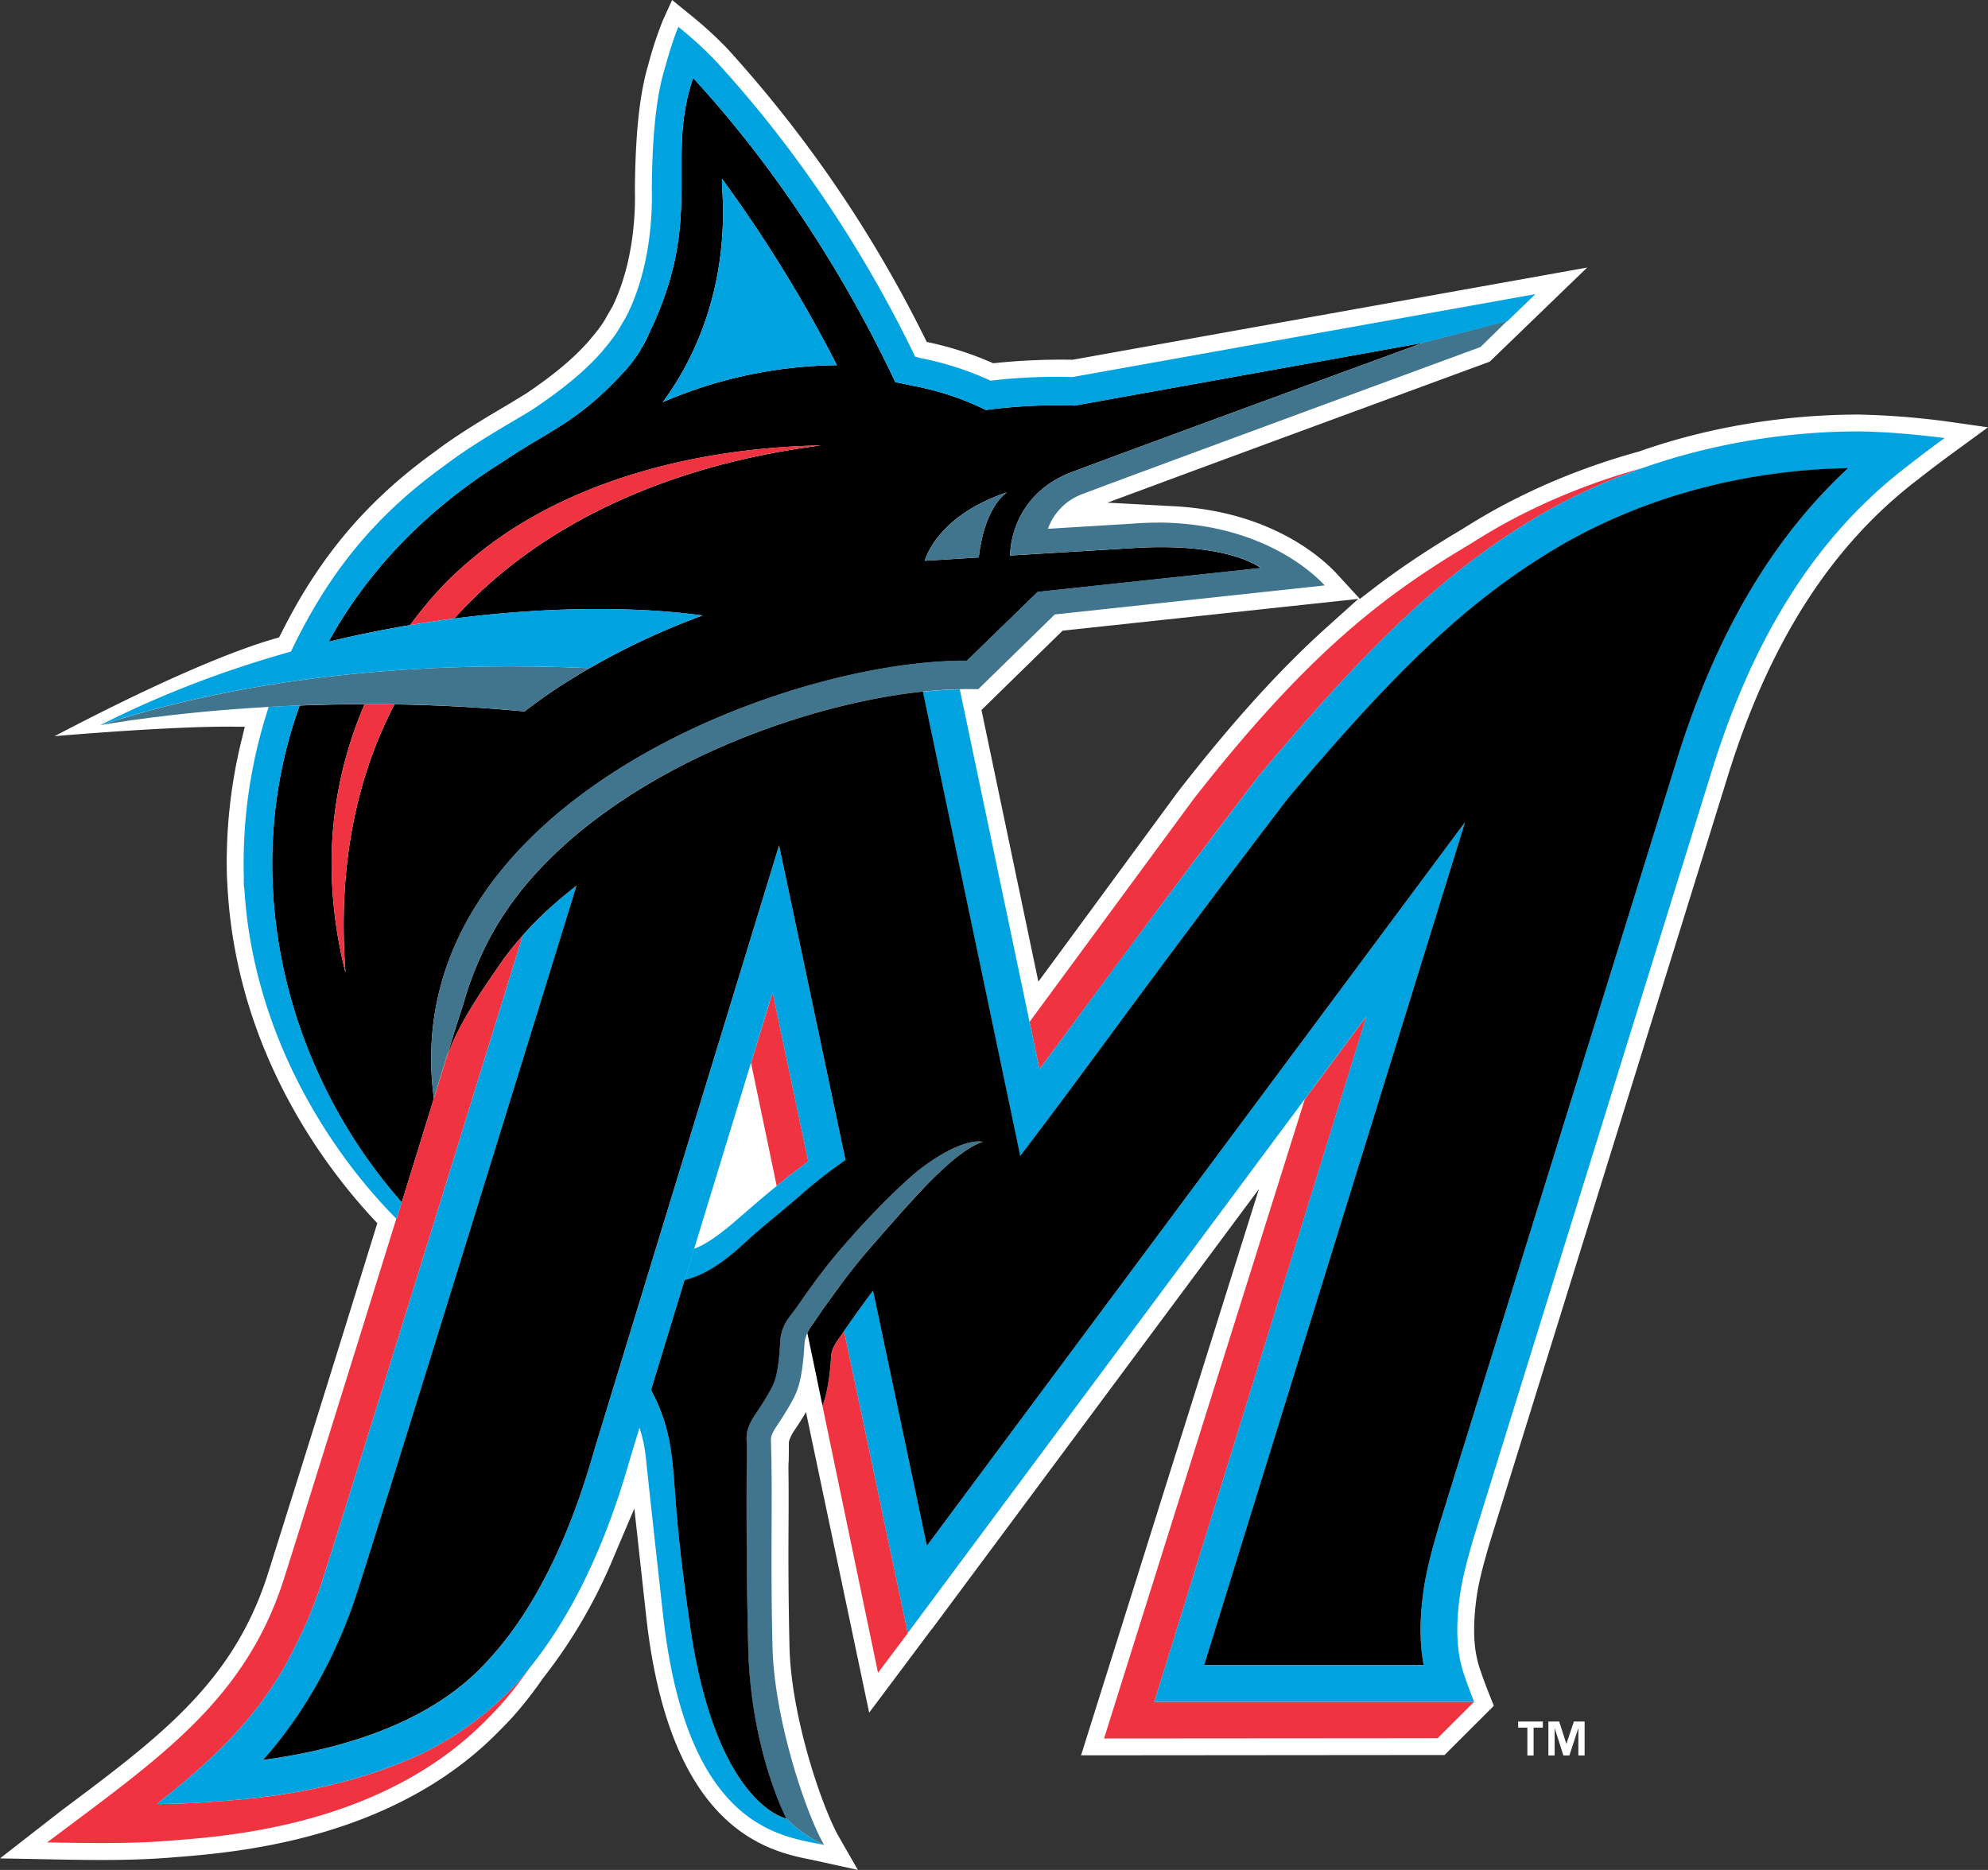 <svg xmlns="http://www.w3.org/2000/svg" viewBox="0 0 31.841 29.955">
    <rect x="0" y="0" width="31.841" height="29.955" fill="#333333" stroke="none"/>
    <title>Miami Marlins Cap Logo on Dark</title>
    <path
        d="M30.724 7.677c.184-.146.39-.3.581-.44l.536-.392-.66-.094a12.686 12.686 0 0 0-1.404-.11c-.846 0-2.141.103-3.526.592-.849.234-1.639.557-2.364.963-.159.091-.316.185-.46.276-.577.342-1.047.658-1.484.997l-.162.125-.364-.396c-.213-.234-1.033-1.003-2.607-1.088l-1.072-.058 1.007-.373c1.709-.633 4.718-1.739 5.115-1.885l1.561-1.508-8.241 1.477c-.405-.007-.811.009-1.214.05l-.058.006-.053-.023a5.275 5.275 0 0 0-.909-.296l-.103-.023-.047-.095A20.187 20.187 0 0 0 11.644.773a6.382 6.382 0 0 0-.609-.553l-.27-.22-.145.319a5.863 5.863 0 0 0-.24.729c-.137.459-.205 1.111-.211 1.999.009.318-.01 1.15-.36 1.864l-.084.146a1.895 1.895 0 0 1-.073.123c-.054.08-.112.153-.164.214l-.071.085c-.243.272-.556.532-.987.823l-.282.172c-.349.206-.807.477-1.167.75-1.092.783-1.852 1.677-2.467 2.901l-.044.086-.092.026c-.806.237-2.029.781-3.504 1.556.863-.073 2.031-.152 2.767-.153l.28.002-.066.271a8.207 8.207 0 0 0-.22 2.141l.013.225c.163 2.544 1.516 4.363 2.308 5.222l.087.094-.038.123a986.398 986.398 0 0 1-1.73 5.543c-.561 1.7-1.703 2.555-3.285 3.738L0 29.77l.797.015c.628.012 1.279.024 1.926-.027l.072-.006c.96-.075 3.509-.273 5.216-2.039.071-.07.139-.141.204-.213.162-.181.319-.381.482-.616a8.218 8.218 0 0 0 1.13-1.936l.333-.783.192 1.746c.383 3.435 1.977 3.749 2.657 3.883l.731.161-.305-.533c-.261-.455-.762-1.9-.79-3.04a65.481 65.481 0 0 1-.015-1.982c.002-.346.002-.643-.002-.878l.008-.483.258-.491 1.027 4.888 1.003-1.34.002.001 5.238-7.05-2.849 9.072 5.822-.005.789-.788-.065-.163c-.096-.244-.113-.297-.144-.388-.113-.304-.135-.671-.071-1.157.033-.256.106-.534.213-.899l3.825-12.32c.665-2.126 1.659-3.671 3.04-4.722m-9.479 2.376c-.739.666-1.483 1.485-2.339 2.58l-.058.076-1.922 2.616-.295.4-.911-4.351 1.299-1.271 4.737-.509-.511.459z"
        fill="#fff" />
    <path
        d="M12.69 22.196c-.063.173-.324.548-.337.571a.65.65 0 0 0-.1.261l.376.396c-.001-.035.005-.173.005-.185v-.09c-.002-.056.002-.079.058-.187a.328.328 0 0 1 .02-.031c.097-.146.19-.284.252-.417l-.19-.802a2.038 2.038 0 0 1-.084.484"
        fill="#fff" />
    <path
        d="M18.159 8.779l-1.98.12s-.024-.954.99-1.337c1.013-.383 5.621-2.07 5.621-2.07l-4.534.817h-.001l-1.043.188c-.786-.028-1.42.071-1.42.071a4.513 4.513 0 0 0-1.181-.39c-.09-.02-.181-.04-.271-.056-.533-1.134-1.579-3.068-3.239-4.874-.452 1.336.185 2.232-.696 4.072-.095.224-.226.43-.388.611-.769.845-1.198.946-1.983 1.478-1.258.789-2.171 1.779-2.771 2.871.431-.104.866-.193 1.304-.266.194-.261.405-.513.641-.748.191-.183.393-.356.607-.518 1.332-1.006 3.19-1.547 5.197-1.609l.138-.003c-2.355.299-4.468 1.209-5.875 2.773 1.699-.22 3.125-.17 3.976-.049-.598.219-1.201.496-1.78.828l-.031.016-.128.076-.249.153c-.2.127-.395.262-.584.405l-.009.007a1.743 1.743 0 0 0-.068.052 26.37 26.37 0 0 0-2.084-.113c-.612 1.175-.913 2.6-.784 4.298a7.168 7.168 0 0 1-.216-1.441 6.425 6.425 0 0 1 .522-2.86c-.365.001-.711.009-1.041.022-.976 2.697-.28 5.785 1.635 7.959l.515-1.665c-.62-4.679 5.638-7.033 8.537-7.01l1.134-1.103 3.574-.383c0-.003-.511-.417-2.035-.322m-6.593-5.782c-.002-.022-.002-.078-.003-.134a22.007 22.007 0 0 1 1.841 2.987c-.96.01-1.908.211-2.789.592.494-.664 1.063-1.833.951-3.445m4.11 5.933l-.864.053s.18-.718 1.32-1.097c0-.001-.359.206-.456 1.044" />
    <path
        d="M21.888 16.278l-.989 1.33-3.216 10.241 5.343-.004.584-.583h-5.121l3.399-10.984zm-4.743.181c.828-1.12 1.962-2.654 3.018-4.03l.008-.01c1.902-2.265 3.114-3.376 4.629-4.245a9.556 9.556 0 0 1 1.507-.676c-.735.203-1.509.497-2.285.931-.158.09-.311.183-.463.279-1.412.838-2.624 1.769-4.441 4.091L16.49 16.37l.159.758.496-.669m-2.361 9.374l.035-.048.028-.037.022-.03-.086.115h.001zm-1.853-4.475l.122.584-.122-.584zm.493.103c-.082.12-.102.18-.11.248l-.002.023c-.014.242-.051.548-.13.762a.16.16 0 0 1-.01.023l.891 4.28.477-.635-1.02-4.839c-.039.053-.072.103-.096.138m-6.671 6.633c-1.393.653-2.845.733-3.479.778-.255.017-.51.027-.765.028.952-.744 1.705-1.471 2.207-2.501.145-.281.282-.595.403-.945.18-.524 1.975-6.326 3.254-10.469-.131.15-.257.306-.37.47-.321.466-.671.968-.858 1.509-.013.036-.023.075-.035.112-.053.171-.105.343-.16.517-.17.553-.345 1.116-.515 1.665l-.083.268-.004-.004c-.939 3.023-1.711 5.497-1.818 5.824-.634 1.928-2.023 2.847-3.775 4.168.626.011 1.301.025 1.947-.026.896-.071 3.436-.226 5.121-1.97.065-.065.128-.131.191-.2.176-.196.333-.404.482-.617-.062.077-.12.158-.187.232a5.203 5.203 0 0 1-1.556 1.161m5.687-9.096c.155-.127.325-.26.506-.393l-.571-2.708-.346 1.13.411 1.971zm.806 1.882l.139-.192-.139.192m0 0c-.073.102-.136.194-.186.266l.186-.266"
        fill="#ef3340" />
    <path
        d="M12.596 29.134a.29.29 0 0 1-.048-.014c-.219-.078-1.118-.544-1.487-3.021a31.62 31.62 0 0 1-.148-1.107l-.015-.132c-.083-.759-.091-1.14-.134-1.484-.025-.198-.071-.617-.337-1.107a.084.084 0 0 0 .005-.017l-.001-.001 1.597-5.225.346-1.129.571 2.708c-.182.134-.35.267-.506.394-.362.296-.642.551-.778.661-.227.182-.387.287-.542.344l-.154.504c.304-.072.596-.257.945-.578.355-.326.486-.411.945-.809.247-.214.476-.39.687-.534l-1.064-5.042-2.968 9.714c-.155.534-.627 2.158-1.639 3.282-.309.343-1.188 1.32-3.658 1.654.462-.517 1.047-1.348 1.461-2.548.2-.582 2.28-7.312 3.56-11.458-.311.238-.6.505-.861.797-1.279 4.143-3.074 9.945-3.254 10.469-.121.35-.259.664-.403.944-.502 1.03-1.255 1.757-2.207 2.501.253-.002.507-.01.765-.028.633-.045 2.086-.126 3.479-.778a5.203 5.203 0 0 0 1.556-1.161c.067-.074.125-.154.187-.232.968-1.201 1.425-2.748 1.58-3.279l.033-.113.133-.437c.057.167.092.347.11.554 0 0 .109 1.021.269 2.454.387 3.47 1.946 3.534 2.579 3.676 0 .001-.293-.12-.604-.422M29.774 6.911c-.903 0-2.141.12-3.467.587-.495.174-1 .392-1.507.676-1.515.868-2.727 1.979-4.629 4.245l-.008.01a276.146 276.146 0 0 0-3.018 4.03l-.496.67-.159-.758-1.117-5.327a6.19 6.19 0 0 0-.593.038l1.559 7.437.389-.514c.181-.239.493-.661.889-1.196.99-1.348 1.993-2.687 3.008-4.016 1.85-2.203 3.019-3.278 4.464-4.106 1.668-.934 3.345-1.165 4.511-1.185-1.216 1.126-2.114 2.653-2.735 4.642l-3.824 12.321c-.12.413-.203.731-.244 1.04-.06.448-.059.829.005 1.169h-3.516l4.178-13.502-8.619 11.591-.862-4.088c-.183.241-.35.481-.464.646l1.02 4.839 6.359-8.554.989-1.329-3.398 10.984h5.121c-.105-.269-.119-.315-.147-.397-.128-.344-.154-.751-.084-1.283.037-.272.113-.567.224-.948l3.824-12.316c.681-2.181 1.704-3.768 3.126-4.852.191-.151.398-.306.593-.448.001.002-.701-.098-1.372-.106"
        fill="#00a3e0" />
    <path
        d="M12.93 21.353a.81.81 0 0 1 .067-.114l.063-.093.186-.266.139-.192c.159-.217.326-.43.499-.636l.284-.326.028-.033c.083-.095.164-.188.245-.277l.049-.055a10.867 10.867 0 0 1 .457-.485l.025-.026h.002c.283-.278.541-.483.767-.559-.016-.005-.034-.003-.051-.006-.123-.004-.447.042-1.012.487-.294.253-.656.606-1.096 1.101-.493.557-.722.941-.892 1.161-.127.163-.166.254-.191.407-.005.028-.016.471-.099.698-.064.173-.324.548-.337.571-.122.203-.108.302-.104.414.004.113-.018 1.609.024 3.274s.613 2.735.613 2.735l-.001-.001c.311.303.604.423.604.423-.298-.52-.797-2.018-.826-3.167-.031-1.2-.005-2.248-.016-2.864-.001-.135-.004-.27-.008-.405l-.001-.035c-.002-.056-.002-.073.054-.18.006-.01.011-.019.02-.031.144-.218.286-.441.344-.599.08-.214.106-.519.12-.762l.002-.023a.623.623 0 0 1 .042-.133v-.003z"
        fill="#41748d" />
    <path
        d="M6.435 19.259C4.52 17.086 3.824 13.997 4.8 11.3c-.165.007-.331.015-.496.024a8.02 8.02 0 0 0-.398 2.754c0 .008-.003.015-.003.023l.002.025c.001.013-.002.026-.001.039l.013.114c.139 2.161 1.239 4.041 2.431 5.244l.004.004.083-.268"
        fill="#00a3e0" />
    <path
        d="M22.776 5.493l-4.52.815 4.534-.816s-4.607 1.686-5.621 2.07c-1.013.383-.99 1.336-.99 1.336l1.98-.12c1.524-.096 2.035.319 2.035.319l-3.574.382-1.134 1.103c-2.899-.023-9.156 2.331-8.537 7.01l.159-.518.035-.112.011-.035.154-.499c.039-.12.076-.238.111-.342.101-.356.235-.697.403-1.019.777-1.497 2.355-2.469 3.499-3 1.125-.521 2.389-.877 3.458-.988.205-.022.405-.035.592-.038l.071-.003.227.002 1.225-1.197 4.323-.465c-.164-.179-.981-.974-2.592-1.006a5.457 5.457 0 0 0-.495.017l-1.346.082a.927.927 0 0 1 .545-.554c.999-.378 6.337-2.341 6.383-2.358l.428-.418-1.364.352z"
        fill="#41748d" />
    <path
        d="M5.319 14.139c.021.489.095.971.215 1.441-.13-1.698.172-3.122.783-4.297a25.178 25.178 0 0 0-.476-.004 6.425 6.425 0 0 0-.522 2.86m7.831-7.004l-.138.003c-2.006.063-3.865.604-5.197 1.61a6.8 6.8 0 0 0-.607.518 6.622 6.622 0 0 0-.641.748c.24-.04.477-.076.708-.106 1.406-1.564 3.519-2.474 5.875-2.773"
        fill="#ef3340" />
    <path
        d="M11.563 2.863c.001.056.001.112.003.134.112 1.612-.456 2.781-.951 3.445a7.22 7.22 0 0 1 2.79-.592 22.176 22.176 0 0 0-1.842-2.987"
        fill="#00a3e0" />
    <path
        d="M14.812 8.983l.864-.053c.097-.838.456-1.044.456-1.044-1.141.379-1.32 1.097-1.32 1.097m-8.971 2.296c.855-.003 1.71.037 2.562.117l.068-.052.009-.007c.189-.143.384-.278.584-.405.082-.053.166-.103.249-.153l.128-.076c-2.158-.095-5.061.013-7.831.914.069-.013 1.113-.204 2.695-.293.511-.03 1.024-.045 1.536-.045"
        fill="#41748d" />
    <path
        d="M9.44 10.703l.031-.016a11.789 11.789 0 0 1 1.78-.828c-.85-.121-2.277-.171-3.975.049a20.19 20.19 0 0 0-2.013.372c.601-1.092 1.513-2.081 2.772-2.871.785-.532 1.214-.633 1.982-1.477.199-.219.289-.405.388-.612.882-1.84.244-2.736.696-4.071 1.661 1.805 2.707 3.739 3.239 4.874.091.016.181.035.271.056.341.062.748.175 1.181.39 0 0 .634-.1 1.421-.071l1.043-.188 4.521-.815 1.366-.35.449-.433-7.413 1.328a9.005 9.005 0 0 0-1.313.058 4.983 4.983 0 0 0-1.118-.361c-.031-.006-.06-.017-.09-.024-.566-1.172-1.586-2.988-3.199-4.741a6.194 6.194 0 0 0-.593-.541c-.094.205-.228.699-.228.699-.146.488-.194 1.202-.198 1.904.012.489-.046 1.3-.393 2.005-.024.047-.052.092-.079.138-.031.053-.062.108-.096.16-.058.083-.12.163-.185.24-.024.028-.046.059-.072.086-.265.296-.609.575-1.05.873l-.092.06c-.32.192-.899.517-1.338.852-1.167.836-1.895 1.776-2.475 2.99-1.001.28-2.036.662-3.056 1.179l.004-.001c2.771-.9 5.673-1.008 7.832-.913"
        fill="#00a3e0" />
    <path
        d="M13.311 21.731l.002-.023c.008-.068.028-.128.11-.248l.096-.139c.114-.166.282-.405.464-.646l.862 4.088 8.619-11.591-4.178 13.501h3.516c-.064-.34-.066-.72-.005-1.169.041-.309.124-.627.244-1.04l3.826-12.322c.621-1.99 1.519-3.516 2.735-4.643-1.167.02-2.843.252-4.511 1.185-1.445.828-2.615 1.904-4.464 4.106a267.272 267.272 0 0 0-3.008 4.016c-.396.535-.708.957-.889 1.196l-.389.514-1.559-7.437c-1.069.111-2.333.467-3.458.988-1.144.531-2.722 1.503-3.5 3a5.35 5.35 0 0 0-.403 1.019l-.111.342-.154.499-.012.035c.188-.541.537-1.043.858-1.509.113-.164.239-.32.37-.469.261-.295.554-.559.862-.797-1.279 4.146-3.36 10.876-3.56 11.458-.414 1.2-.999 2.031-1.461 2.548 2.47-.334 3.349-1.312 3.658-1.655 1.012-1.125 1.484-2.749 1.639-3.282.013-.048 2.968-9.715 2.968-9.715l1.064 5.042a7.7 7.7 0 0 0-.687.534c-.459.398-.59.484-.945.809-.349.321-.641.506-.945.579l-.533 1.745-.005.016c.266.49.312.91.337 1.108.042.345.05.726.134 1.484l.015.132.036.296.027.209c.024.184.052.382.084.602.37 2.477 1.269 2.943 1.488 3.021.031.011.047.014.048.015h.001s-.57-1.07-.613-2.735c-.042-1.665-.02-3.161-.024-3.274s-.018-.211.104-.414c.013-.023.274-.398.337-.571.084-.226.095-.669.099-.698.025-.153.063-.244.191-.407.17-.22.399-.604.892-1.16.439-.496.802-.849 1.096-1.102.565-.445.889-.491 1.012-.487.017.003.034.002.051.006-.226.076-.484.281-.767.559h-.002l-.025.026c-.06.059-.122.123-.184.189l-.062.066c-.088.094-.174.189-.26.285l-.245.277-.028.033-.284.326c-.174.206-.341.418-.499.637l-.139.192c-.073.102-.136.194-.186.266l-.063.092a.81.81 0 0 0-.067.114l.001.005.122.584.119.574.01-.023c.078-.214.114-.519.128-.762" />
    <path
        d="M25.089 27.933h-.002l-.114-.355H24.8v.543h.1v-.433h.002l.138.433h.096l.142-.433h.002v.433h.1v-.543h-.172l-.119.355zm-.773-.258h.147v.447h.1v-.447h.148v-.097h-.395v.097z"
        fill="#fff" />
</svg>
